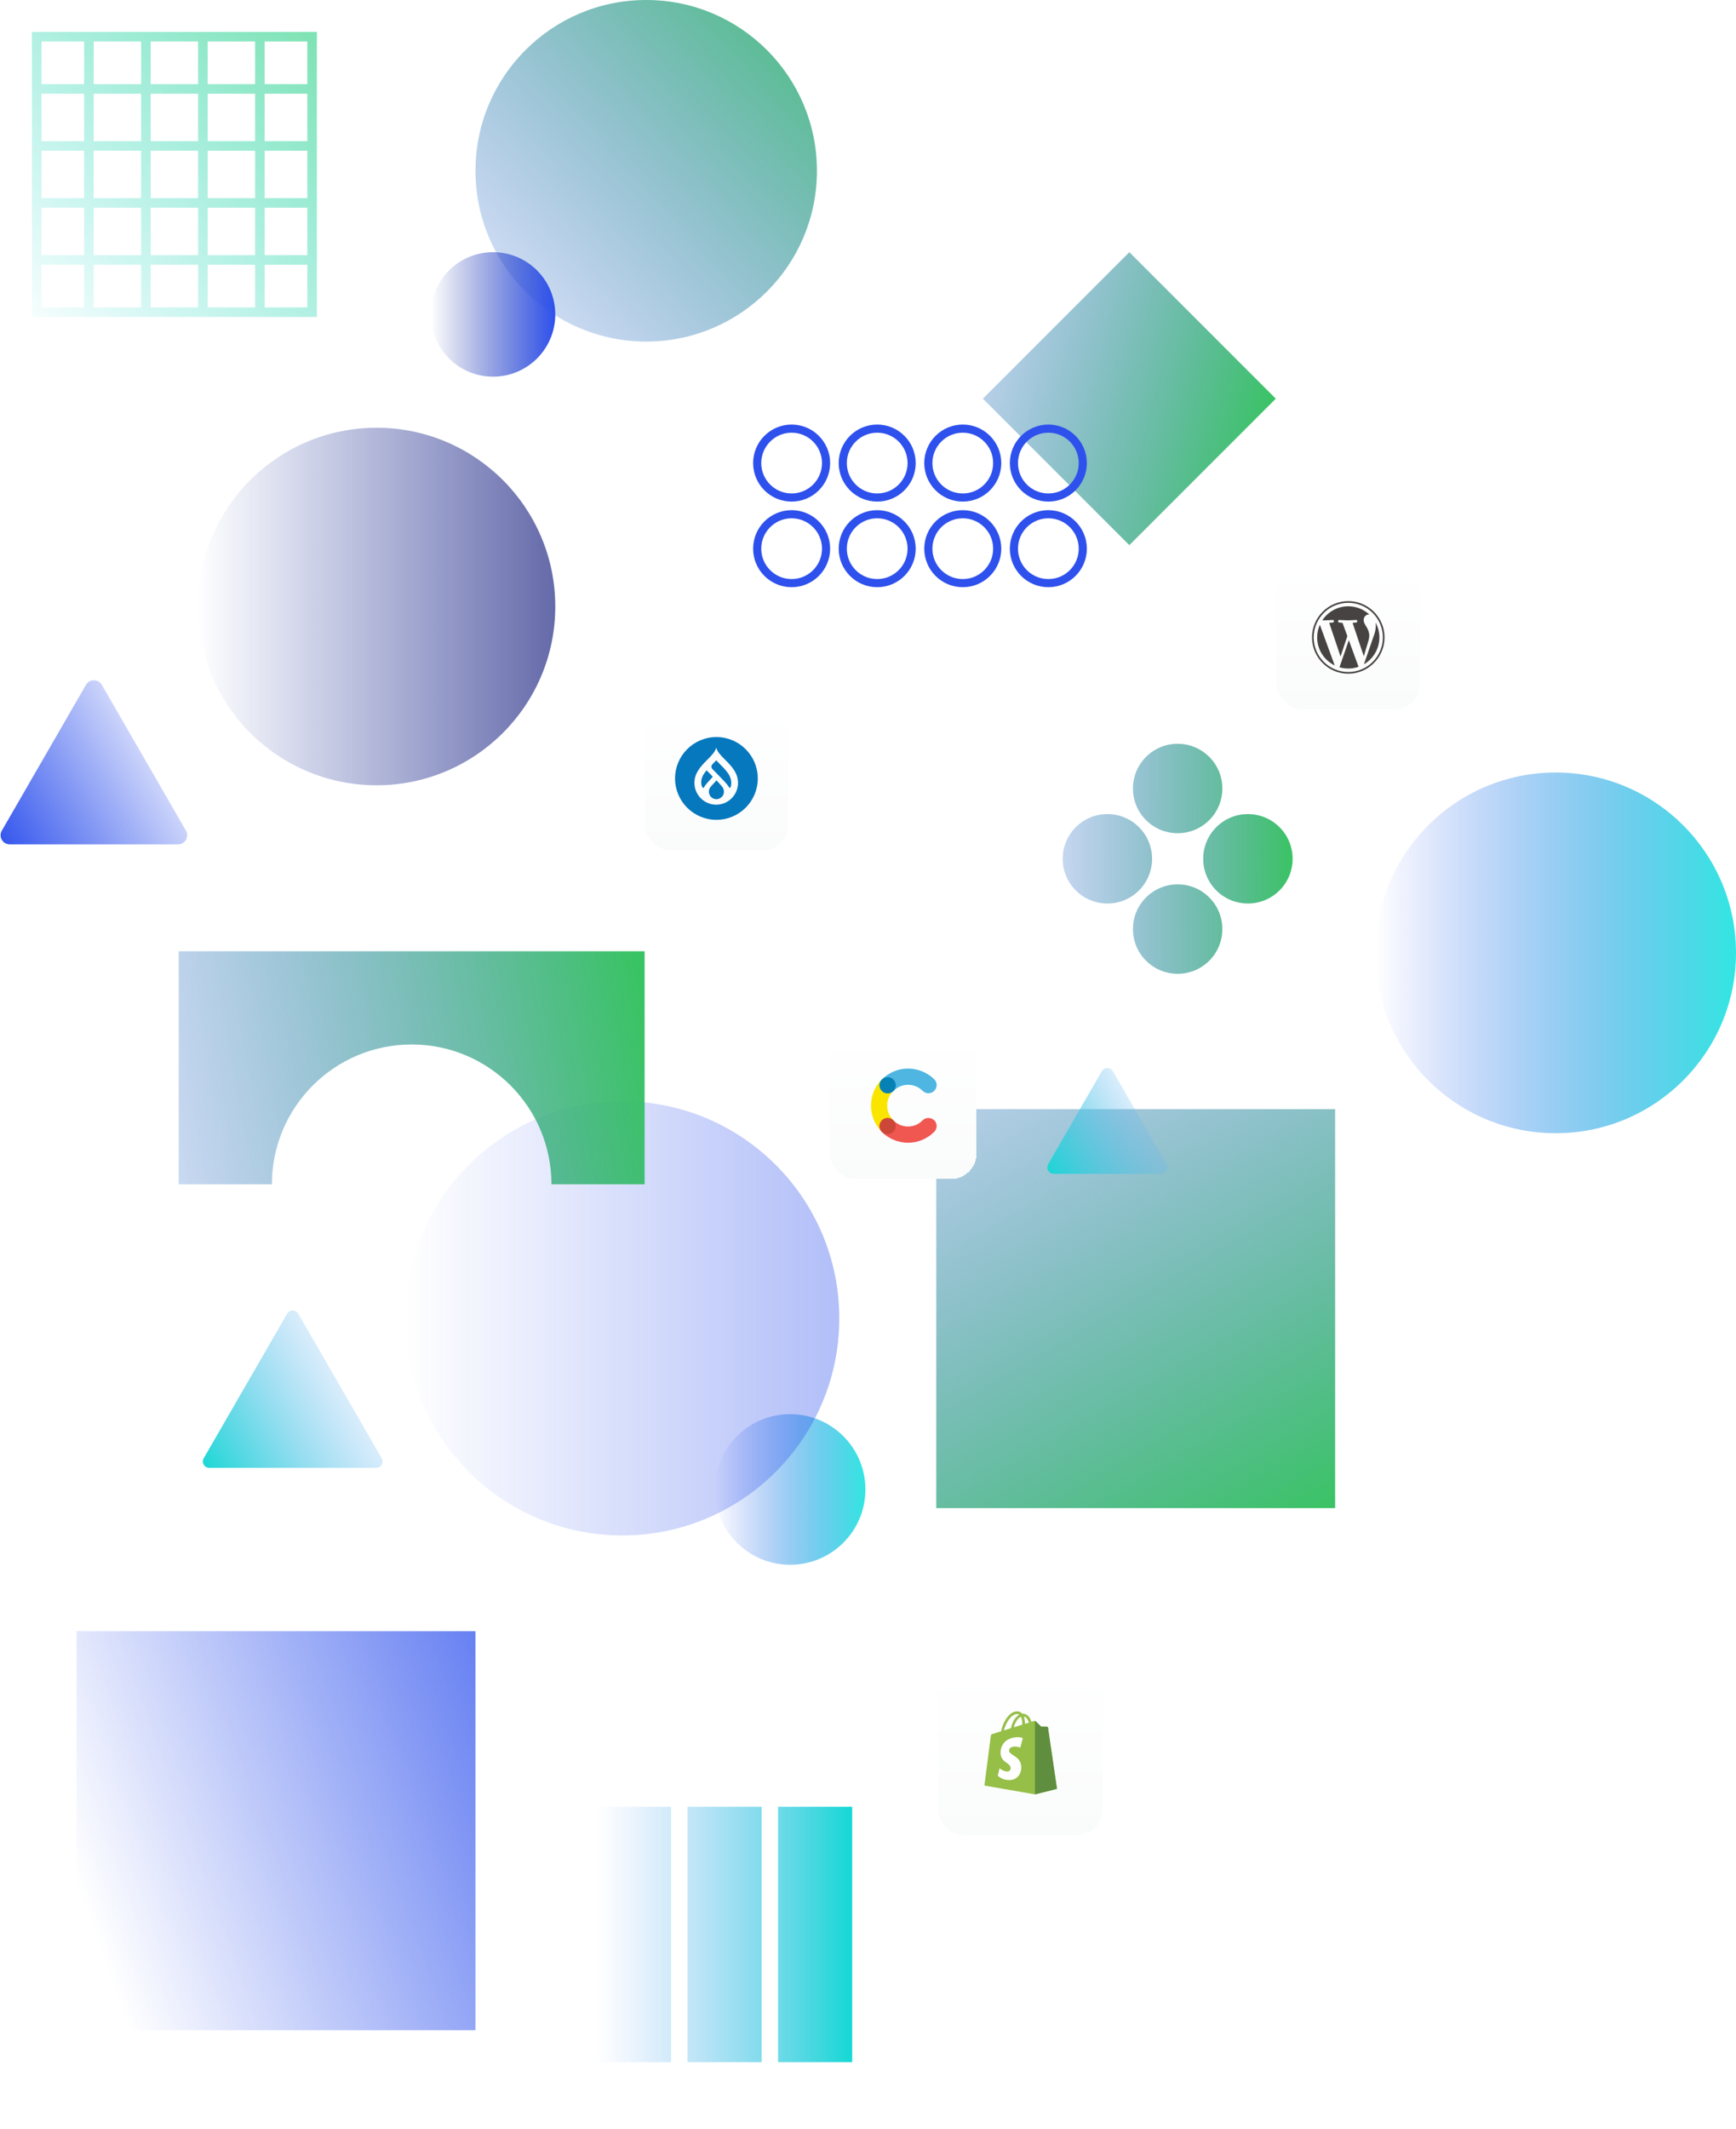 <svg viewBox="0 0 544 667" fill="none" xmlns="http://www.w3.org/2000/svg">
  <g clip-path="url(#clip0_1316_106474)">
    <ellipse
      cx="487.501"
      cy="298.5"
      rx="56.5"
      ry="56.5"
      transform="rotate(90 487.501 298.5)"
      fill="url(#paint0_linear_1316_106474)"
    />
    <rect
      x="399.785"
      y="124.892"
      width="64.901"
      height="64.901"
      transform="rotate(135 399.785 124.892)"
      fill="url(#paint1_linear_1316_106474)"
    />
    <rect
      x="418.38"
      y="472.443"
      width="124.988"
      height="124.988"
      transform="rotate(-180 418.38 472.443)"
      fill="url(#paint2_linear_1316_106474)"
    />
    <rect
      x="148.988"
      y="635.988"
      width="124.988"
      height="124.988"
      transform="rotate(-180 148.988 635.988)"
      fill="url(#paint3_linear_1316_106474)"
    />
    <path
      fill-rule="evenodd"
      clip-rule="evenodd"
      d="M267.047 566L267.047 646L243.821 646L243.821 566L267.047 566ZM238.66 566L238.66 646L215.434 646L215.434 566L238.66 566ZM210.272 646L210.272 566L187.046 566L187.046 646L210.272 646Z"
      fill="url(#paint4_linear_1316_106474)"
    />
    <path
      fill-rule="evenodd"
      clip-rule="evenodd"
      d="M381.141 259.123C375.668 264.595 375.668 273.467 381.141 278.939C386.613 284.411 395.484 284.411 400.957 278.939C406.429 273.467 406.429 264.595 400.957 259.123C395.484 253.651 386.613 253.651 381.141 259.123ZM359.123 281.14C353.651 286.612 353.651 295.484 359.123 300.956C364.595 306.428 373.467 306.428 378.939 300.956C384.411 295.484 384.411 286.612 378.939 281.14C373.467 275.668 364.595 275.668 359.123 281.14ZM359.123 256.92C353.651 251.448 353.651 242.576 359.123 237.104C364.595 231.632 373.467 231.632 378.939 237.104C384.411 242.576 384.411 251.448 378.939 256.92C373.467 262.392 364.595 262.392 359.123 256.92ZM337.105 259.123C331.633 264.595 331.633 273.467 337.105 278.939C342.577 284.411 351.449 284.411 356.921 278.939C362.393 273.467 362.393 264.595 356.921 259.123C351.449 253.651 342.577 253.651 337.105 259.123Z"
      fill="url(#paint5_linear_1316_106474)"
    />
    <path
      d="M248.067 161.092C254.027 161.092 258.858 165.923 258.858 171.884C258.858 177.844 254.027 182.675 248.067 182.675C242.107 182.675 237.275 177.844 237.275 171.884C237.275 165.923 242.107 161.092 248.067 161.092Z"
      stroke="#2E51ED"
      stroke-width="2.551"
    />
    <path
      d="M248.067 134.275C254.027 134.275 258.858 139.107 258.858 145.067C258.858 151.027 254.027 155.859 248.067 155.859C242.107 155.859 237.275 151.027 237.275 145.067C237.275 139.107 242.107 134.275 248.067 134.275Z"
      stroke="#2E51ED"
      stroke-width="2.551"
    />
    <path
      d="M274.883 161.092C280.843 161.092 285.674 165.923 285.674 171.884C285.674 177.844 280.843 182.675 274.883 182.675C268.922 182.675 264.091 177.844 264.091 171.884C264.091 165.923 268.922 161.092 274.883 161.092Z"
      stroke="#2E51ED"
      stroke-width="2.551"
    />
    <path
      d="M274.883 134.275C280.843 134.275 285.674 139.107 285.674 145.067C285.674 151.027 280.843 155.859 274.883 155.859C268.922 155.859 264.091 151.027 264.091 145.067C264.091 139.107 268.922 134.275 274.883 134.275Z"
      stroke="#2E51ED"
      stroke-width="2.551"
    />
    <path
      d="M301.698 161.092C307.659 161.092 312.49 165.923 312.49 171.884C312.49 177.844 307.659 182.675 301.698 182.675C295.738 182.675 290.907 177.844 290.907 171.884C290.907 165.923 295.738 161.092 301.698 161.092Z"
      stroke="#2E51ED"
      stroke-width="2.551"
    />
    <path
      d="M301.698 134.275C307.659 134.275 312.49 139.107 312.49 145.067C312.49 151.027 307.659 155.859 301.698 155.859C295.738 155.859 290.907 151.027 290.907 145.067C290.907 139.107 295.738 134.275 301.698 134.275Z"
      stroke="#2E51ED"
      stroke-width="2.551"
    />
    <path
      d="M328.514 161.092C334.475 161.092 339.306 165.923 339.306 171.884C339.306 177.844 334.475 182.675 328.514 182.675C322.554 182.675 317.723 177.844 317.723 171.884C317.723 165.923 322.554 161.092 328.514 161.092Z"
      stroke="#2E51ED"
      stroke-width="2.551"
    />
    <path
      d="M328.514 134.275C334.475 134.275 339.306 139.107 339.306 145.067C339.306 151.027 334.475 155.859 328.514 155.859C322.554 155.859 317.723 151.027 317.723 145.067C317.723 139.107 322.554 134.275 328.514 134.275Z"
      stroke="#2E51ED"
      stroke-width="2.551"
    />
    <g filter="url(#filter0_ddd_1316_106474)">
      <rect
        x="259.999"
        y="315"
        width="46"
        height="46"
        rx="8"
        fill="url(#paint6_linear_1316_106474)"
        shape-rendering="crispEdges"
      />
      <g clip-path="url(#clip1_1316_106474)">
        <path
          d="M279.975 342.573C278.741 341.412 278.015 339.814 278.015 337.999C278.015 336.184 278.741 334.587 279.903 333.426C280.919 332.409 280.919 330.812 279.903 329.796C278.886 328.779 277.288 328.779 276.272 329.796C274.239 331.901 272.932 334.805 272.932 337.999C272.932 341.194 274.239 344.098 276.344 346.203C277.361 347.22 278.959 347.22 279.975 346.203C280.919 345.187 280.919 343.59 279.975 342.573Z"
          fill="#FAE501"
        />
        <path
          d="M279.975 333.426C281.137 332.192 282.734 331.466 284.55 331.466C286.365 331.466 287.963 332.192 289.124 333.353C290.141 334.37 291.738 334.37 292.755 333.353C293.772 332.337 293.772 330.74 292.755 329.723C290.649 327.691 287.745 326.384 284.55 326.384C281.355 326.384 278.45 327.691 276.344 329.796C275.328 330.812 275.328 332.41 276.344 333.426C277.361 334.37 278.959 334.37 279.975 333.426Z"
          fill="#4FB5E1"
        />
        <path
          d="M289.124 342.574C287.963 343.808 286.365 344.534 284.55 344.534C282.734 344.534 281.137 343.808 279.975 342.646C278.959 341.63 277.361 341.63 276.344 342.646C275.328 343.663 275.328 345.26 276.344 346.276C278.45 348.309 281.355 349.616 284.55 349.616C287.745 349.616 290.649 348.309 292.755 346.204C293.772 345.187 293.772 343.59 292.755 342.574C291.738 341.63 290.141 341.63 289.124 342.574Z"
          fill="#F05751"
        />
        <path
          d="M278.16 334.152C279.564 334.152 280.702 333.015 280.702 331.611C280.702 330.208 279.564 329.07 278.16 329.07C276.757 329.07 275.619 330.208 275.619 331.611C275.619 333.015 276.757 334.152 278.16 334.152Z"
          fill="#0681B6"
        />
        <path
          d="M278.16 346.93C279.564 346.93 280.702 345.792 280.702 344.389C280.702 342.985 279.564 341.848 278.16 341.848C276.757 341.848 275.619 342.985 275.619 344.389C275.619 345.792 276.757 346.93 278.16 346.93Z"
          fill="#CD4739"
        />
      </g>
    </g>
    <g filter="url(#filter1_ddd_1316_106474)">
      <rect
        x="202"
        y="213"
        width="45"
        height="45"
        rx="7.996"
        fill="url(#paint7_linear_1316_106474)"
        shape-rendering="crispEdges"
      />
      <path
        d="M225.748 231.162C225.315 230.729 224.856 230.265 224.448 229.802C224.067 230.235 223.664 230.63 223.261 231.033C223.164 231.129 223.084 231.242 223.027 231.366C222.938 231.56 222.909 231.778 222.945 231.99C222.945 232.011 222.945 232.033 222.945 232.055C222.982 232.171 223.037 232.281 223.11 232.379C223.122 232.396 223.131 232.413 223.14 232.431C223.404 232.761 224.032 233.367 224.383 233.705L226.464 235.872L227.088 236.531C227.603 237.065 228.067 237.645 228.475 238.264C228.524 238.349 228.602 238.412 228.696 238.442H228.739C228.84 238.425 228.923 238.353 228.956 238.256C229.09 237.82 229.159 237.368 229.159 236.912C229.147 235.857 228.812 234.833 228.202 233.974C227.481 232.968 226.663 232.036 225.758 231.192L225.748 231.162Z"
        fill="#0678BE"
      />
      <path
        d="M226.329 238.139C225.813 237.511 225.315 236.934 224.531 236.099C223.868 236.857 223.261 237.442 222.758 238.036C221.873 238.995 221.932 240.488 222.891 241.373C223.849 242.259 225.343 242.2 226.228 241.241C226.98 240.428 227.065 239.201 226.434 238.291C226.402 238.237 226.368 238.186 226.329 238.139Z"
        fill="#0678BE"
      />
      <path
        d="M223.27 235.071C223.327 235.005 223.327 234.908 223.27 234.841L221.74 233.277L221.41 232.965C221.146 233.273 220.898 233.596 220.67 233.932C220.299 234.466 220.024 235.06 219.855 235.687C219.671 236.408 219.688 237.167 219.907 237.879L219.937 237.944C219.976 238.021 220.019 238.095 220.067 238.166C220.067 238.166 220.245 238.452 220.4 238.465H220.457C220.51 238.453 220.553 238.416 220.573 238.365C220.718 238.062 220.898 237.779 221.111 237.52L221.67 236.839L223.27 235.071Z"
        fill="#0678BE"
      />
      <path
        d="M224.505 222.538C217.346 222.536 211.54 228.337 211.538 235.495C211.536 242.653 217.337 248.46 224.495 248.462C231.654 248.464 237.46 242.663 237.462 235.505C237.462 235.504 237.462 235.502 237.462 235.5C237.462 228.343 231.662 222.54 224.505 222.538ZM224.43 243.721C220.664 243.712 217.614 240.658 217.609 236.891C217.609 233.689 219.746 231.557 221.626 229.672C222.883 228.415 224.083 227.219 224.439 225.872C224.793 227.22 225.995 228.415 227.252 229.672C229.137 231.558 231.268 233.689 231.268 236.891C231.265 240.664 228.204 243.721 224.43 243.721Z"
        fill="#0678BE"
      />
    </g>
    <circle
      cx="247.594"
      cy="466.595"
      r="23.595"
      transform="rotate(90 247.594 466.595)"
      fill="url(#paint8_linear_1316_106474)"
    />
    <g filter="url(#filter2_ddd_1316_106474)">
      <rect
        x="400.001"
        y="169"
        width="45"
        height="45"
        rx="8"
        fill="url(#paint9_linear_1316_106474)"
        shape-rendering="crispEdges"
      />
      <g clip-path="url(#clip2_1316_106474)">
        <path
          fill-rule="evenodd"
          clip-rule="evenodd"
          d="M411.137 191.5C411.137 185.234 416.235 180.136 422.501 180.136C428.766 180.136 433.864 185.234 433.864 191.5C433.864 197.766 428.766 202.864 422.501 202.864C416.235 202.864 411.137 197.766 411.137 191.5ZM411.658 191.5C411.658 197.478 416.522 202.343 422.501 202.343C428.479 202.343 433.342 197.478 433.342 191.5C433.342 185.521 428.479 180.657 422.501 180.657C416.522 180.657 411.658 185.521 411.658 191.5ZM429.081 191.007C429.081 189.803 428.648 188.968 428.277 188.319C428.239 188.257 428.201 188.195 428.163 188.135C427.714 187.41 427.32 186.774 427.32 186.033C427.32 185.137 428 184.303 428.957 184.303C428.985 184.303 429.012 184.305 429.039 184.307C429.054 184.308 429.068 184.31 429.083 184.31C427.349 182.721 425.038 181.751 422.5 181.751C419.095 181.751 416.099 183.499 414.356 186.145C414.584 186.152 414.8 186.157 414.983 186.157C416.003 186.157 417.581 186.033 417.581 186.033C418.106 186.002 418.168 186.774 417.643 186.836C417.643 186.836 417.115 186.898 416.528 186.929L420.078 197.488L422.211 191.09L420.692 186.929C420.167 186.898 419.67 186.836 419.67 186.836C419.145 186.805 419.206 186.002 419.732 186.033C419.732 186.033 421.341 186.157 422.299 186.157C423.319 186.157 424.897 186.033 424.897 186.033C425.423 186.002 425.485 186.774 424.96 186.836C424.96 186.836 424.43 186.898 423.844 186.929L427.367 197.408L428.339 194.159L428.416 193.913L428.416 193.913C428.799 192.691 429.081 191.79 429.081 191.007ZM412.752 191.499C412.752 195.358 414.995 198.693 418.246 200.273L413.596 187.532C413.055 188.744 412.752 190.086 412.752 191.499ZM419.747 200.851L422.672 192.352L425.668 200.561C425.688 200.61 425.712 200.654 425.738 200.696C424.724 201.052 423.636 201.248 422.501 201.248C421.544 201.248 420.62 201.108 419.747 200.851ZM431.054 186.823C431.096 187.133 431.12 187.467 431.12 187.825C431.12 188.814 430.935 189.926 430.379 191.317L427.401 199.926C430.299 198.236 432.248 195.096 432.248 191.5C432.249 189.805 431.816 188.211 431.054 186.823Z"
          fill="#464342"
        />
      </g>
    </g>
    <g filter="url(#filter3_ddd_1316_106474)">
      <rect
        x="293.999"
        y="514"
        width="51.504"
        height="51.504"
        rx="8"
        fill="url(#paint10_linear_1316_106474)"
        shape-rendering="crispEdges"
      />
      <g clip-path="url(#clip3_1316_106474)">
        <path
          d="M328.389 531.757C328.368 531.631 328.264 531.547 328.16 531.547C328.056 531.547 326.227 531.505 326.227 531.505C326.227 531.505 324.689 529.996 324.544 529.85C324.398 529.703 324.087 529.745 323.983 529.787C323.983 529.787 323.692 529.87 323.214 530.017C323.131 529.745 323.006 529.43 322.84 529.095C322.299 528.047 321.489 527.481 320.533 527.481C320.47 527.481 320.408 527.481 320.325 527.502C320.304 527.46 320.263 527.439 320.242 527.397C319.826 526.936 319.286 526.727 318.642 526.748C317.395 526.789 316.148 527.691 315.15 529.305C314.444 530.436 313.903 531.862 313.737 532.972C312.303 533.413 311.305 533.727 311.285 533.748C310.557 533.979 310.536 533.999 310.453 534.691C310.391 535.215 308.479 549.992 308.479 549.992L324.357 552.758L331.236 551.039C331.215 551.019 328.409 531.883 328.389 531.757ZM322.424 530.269C322.05 530.374 321.634 530.52 321.198 530.646C321.198 530.017 321.115 529.116 320.824 528.361C321.759 528.55 322.216 529.619 322.424 530.269ZM320.346 530.918C319.515 531.17 318.6 531.463 317.686 531.736C317.935 530.751 318.434 529.766 319.016 529.116C319.244 528.885 319.556 528.613 319.909 528.445C320.283 529.179 320.367 530.206 320.346 530.918ZM318.662 527.586C318.953 527.586 319.203 527.649 319.411 527.775C319.078 527.963 318.746 528.215 318.434 528.55C317.644 529.409 317.041 530.751 316.792 532.029C316.044 532.26 315.296 532.49 314.61 532.7C315.046 530.688 316.73 527.649 318.662 527.586Z"
          fill="#95BF47"
        />
        <path
          d="M328.16 531.548C328.056 531.548 326.227 531.506 326.227 531.506C326.227 531.506 324.689 529.997 324.544 529.85C324.481 529.787 324.419 529.766 324.336 529.745V552.738L331.215 551.019C331.215 551.019 328.409 531.883 328.389 531.736C328.368 531.631 328.264 531.548 328.16 531.548Z"
          fill="#5E8E3E"
        />
        <path
          d="M320.512 535.111L319.722 538.129C319.722 538.129 318.828 537.71 317.768 537.794C316.21 537.899 316.21 538.884 316.21 539.135C316.293 540.477 319.805 540.77 320.013 543.935C320.158 546.429 318.704 548.127 316.605 548.253C314.069 548.42 312.677 546.911 312.677 546.911L313.217 544.606C313.217 544.606 314.61 545.675 315.732 545.591C316.459 545.549 316.729 544.941 316.709 544.522C316.605 542.761 313.737 542.866 313.55 539.974C313.404 537.542 314.984 535.069 318.475 534.86C319.826 534.755 320.512 535.111 320.512 535.111Z"
          fill="white"
        />
      </g>
    </g>
    <circle
      cx="202.499"
      cy="53.5"
      r="53.5"
      transform="rotate(90 202.499 53.5)"
      fill="url(#paint11_linear_1316_106474)"
    />
    <circle
      cx="194.999"
      cy="413"
      r="68"
      transform="rotate(90 194.999 413)"
      fill="url(#paint12_linear_1316_106474)"
      fill-opacity="0.7"
    />
    <path
      d="M330.181 367.726C328.641 367.726 327.679 366.059 328.449 364.726L345.277 335.577C346.047 334.244 347.972 334.244 348.741 335.577L365.57 364.726C366.34 366.059 365.378 367.726 363.838 367.726L330.181 367.726Z"
      fill="url(#paint13_linear_1316_106474)"
    />
    <path
      d="M65.568 459.833C64.028 459.833 63.066 458.166 63.836 456.833L89.996 411.521C90.766 410.188 92.691 410.188 93.46 411.521L119.621 456.833C120.391 458.166 119.429 459.833 117.889 459.833L65.568 459.833Z"
      fill="url(#paint14_linear_1316_106474)"
    />
    <ellipse
      cx="118"
      cy="190"
      rx="56"
      ry="56"
      transform="rotate(90 118 190)"
      fill="url(#paint15_linear_1316_106474)"
      fill-opacity="0.7"
    />
    <circle cx="154.5" cy="98.5" r="19.5" transform="rotate(90 154.5 98.5)" fill="url(#paint16_linear_1316_106474)" />
    <path
      fill-rule="evenodd"
      clip-rule="evenodd"
      d="M202 298H56V371H85.201C85.201 346.81 104.811 327.2 129 327.2C153.19 327.2 172.8 346.81 172.8 371H202V298Z"
      fill="url(#paint17_linear_1316_106474)"
    />
    <path
      d="M3.052 264.514C0.847 264.514 -0.531 262.127 0.571 260.218L26.944 214.54C28.046 212.63 30.802 212.63 31.905 214.54L58.277 260.218C59.38 262.127 58.002 264.514 55.797 264.514L3.052 264.514Z"
      fill="url(#paint18_linear_1316_106474)"
    />
    <path
      fill-rule="evenodd"
      clip-rule="evenodd"
      d="M13 65.08L13 79.94L26.36 79.94L26.36 65.08L13 65.08ZM13 82.94L26.36 82.94L26.36 96.3L13 96.3L13 82.94ZM29.36 82.94L29.36 96.3L44.22 96.3L44.22 82.94L29.36 82.94ZM47.22 82.94L47.22 96.3L62.08 96.3L62.08 82.94L47.22 82.94ZM79.94 96.3L65.08 96.3L65.08 82.94L79.94 82.94L79.94 96.3ZM82.94 96.3L96.3 96.3L96.3 82.94L82.94 82.94L82.94 96.3ZM82.94 79.94L96.3 79.94L96.3 65.08L82.94 65.08L82.94 79.94ZM82.94 62.08L96.3 62.08L96.3 47.22L82.94 47.22L82.94 62.08ZM79.94 47.22L79.94 62.08L65.08 62.08L65.08 47.22L79.94 47.22ZM82.94 44.22L96.3 44.22L96.3 29.36L82.94 29.36L82.94 44.22ZM79.94 29.36L79.94 44.22L65.08 44.22L65.08 29.36L79.94 29.36ZM82.94 26.36L96.3 26.36L96.3 13L82.94 13L82.94 26.36ZM79.94 13L79.94 26.36L65.08 26.36L65.08 13L79.94 13ZM79.94 65.08L79.94 79.94L65.08 79.94L65.08 65.08L79.94 65.08ZM62.08 62.08L62.08 47.22L47.22 47.22L47.22 62.08L62.08 62.08ZM62.08 44.22L62.08 29.36L47.22 29.36L47.22 44.22L62.08 44.22ZM62.08 26.36L62.08 13L47.22 13L47.22 26.36L62.08 26.36ZM62.08 79.94L62.08 65.08L47.22 65.08L47.22 79.94L62.08 79.94ZM44.22 65.08L44.22 79.94L29.36 79.94L29.36 65.08L44.22 65.08ZM44.22 47.22L44.22 62.08L29.36 62.08L29.36 47.22L44.22 47.22ZM44.22 29.36L44.22 44.22L29.36 44.22L29.36 29.36L44.22 29.36ZM44.22 13L44.22 26.36L29.36 26.36L29.36 13L44.22 13ZM26.36 44.22L26.36 29.36L13 29.36L13 44.22L26.36 44.22ZM26.36 26.36L26.36 13L13 13L13 26.36L26.36 26.36ZM26.36 62.08L26.36 47.22L13 47.22L13 62.08L26.36 62.08ZM10 96.3L10 99.3L13 99.3L96.3 99.3L99.3 99.3L99.3 96.3L99.3 13L99.3 10L96.3 10L13 10L10 10L10 13L10 96.3Z"
      fill="url(#paint19_linear_1316_106474)"
    />
  </g>
  <defs>
    <filter
      id="filter0_ddd_1316_106474"
      x="246.06"
      y="303.848"
      width="73.879"
      height="73.879"
      filterUnits="userSpaceOnUse"
      color-interpolation-filters="sRGB"
    >
      <feFlood flood-opacity="0" result="BackgroundImageFix" />
      <feColorMatrix
        in="SourceAlpha"
        type="matrix"
        values="0 0 0 0 0 0 0 0 0 0 0 0 0 0 0 0 0 0 127 0"
        result="hardAlpha"
      />
      <feOffset dy="2.788" />
      <feGaussianBlur stdDeviation="6.97" />
      <feColorMatrix type="matrix" values="0 0 0 0 0.2 0 0 0 0 0.216 0 0 0 0 0.231 0 0 0 0.04 0" />
      <feBlend mode="normal" in2="BackgroundImageFix" result="effect1_dropShadow_1316_106474" />
      <feColorMatrix
        in="SourceAlpha"
        type="matrix"
        values="0 0 0 0 0 0 0 0 0 0 0 0 0 0 0 0 0 0 127 0"
        result="hardAlpha"
      />
      <feOffset dy="3.717" />
      <feGaussianBlur stdDeviation="5.576" />
      <feColorMatrix type="matrix" values="0 0 0 0 0.2 0 0 0 0 0.216 0 0 0 0 0.231 0 0 0 0.04 0" />
      <feBlend mode="normal" in2="effect1_dropShadow_1316_106474" result="effect2_dropShadow_1316_106474" />
      <feColorMatrix
        in="SourceAlpha"
        type="matrix"
        values="0 0 0 0 0 0 0 0 0 0 0 0 0 0 0 0 0 0 127 0"
        result="hardAlpha"
      />
      <feOffset dy="1.859" />
      <feGaussianBlur stdDeviation="1.859" />
      <feComposite in2="hardAlpha" operator="out" />
      <feColorMatrix type="matrix" values="0 0 0 0 0 0 0 0 0 0 0 0 0 0 0 0 0 0 0.08 0" />
      <feBlend mode="normal" in2="effect2_dropShadow_1316_106474" result="effect3_dropShadow_1316_106474" />
      <feBlend mode="normal" in="SourceGraphic" in2="effect3_dropShadow_1316_106474" result="shape" />
    </filter>
    <filter
      id="filter1_ddd_1316_106474"
      x="188.067"
      y="201.854"
      width="72.866"
      height="72.866"
      filterUnits="userSpaceOnUse"
      color-interpolation-filters="sRGB"
    >
      <feFlood flood-opacity="0" result="BackgroundImageFix" />
      <feColorMatrix
        in="SourceAlpha"
        type="matrix"
        values="0 0 0 0 0 0 0 0 0 0 0 0 0 0 0 0 0 0 127 0"
        result="hardAlpha"
      />
      <feOffset dy="2.787" />
      <feGaussianBlur stdDeviation="6.966" />
      <feColorMatrix type="matrix" values="0 0 0 0 0.2 0 0 0 0 0.216 0 0 0 0 0.231 0 0 0 0.04 0" />
      <feBlend mode="normal" in2="BackgroundImageFix" result="effect1_dropShadow_1316_106474" />
      <feColorMatrix
        in="SourceAlpha"
        type="matrix"
        values="0 0 0 0 0 0 0 0 0 0 0 0 0 0 0 0 0 0 127 0"
        result="hardAlpha"
      />
      <feOffset dy="3.715" />
      <feGaussianBlur stdDeviation="5.573" />
      <feColorMatrix type="matrix" values="0 0 0 0 0.2 0 0 0 0 0.216 0 0 0 0 0.231 0 0 0 0.04 0" />
      <feBlend mode="normal" in2="effect1_dropShadow_1316_106474" result="effect2_dropShadow_1316_106474" />
      <feColorMatrix
        in="SourceAlpha"
        type="matrix"
        values="0 0 0 0 0 0 0 0 0 0 0 0 0 0 0 0 0 0 127 0"
        result="hardAlpha"
      />
      <feOffset dy="1.858" />
      <feGaussianBlur stdDeviation="1.858" />
      <feComposite in2="hardAlpha" operator="out" />
      <feColorMatrix type="matrix" values="0 0 0 0 0 0 0 0 0 0 0 0 0 0 0 0 0 0 0.08 0" />
      <feBlend mode="normal" in2="effect2_dropShadow_1316_106474" result="effect3_dropShadow_1316_106474" />
      <feBlend mode="normal" in="SourceGraphic" in2="effect3_dropShadow_1316_106474" result="shape" />
    </filter>
    <filter
      id="filter2_ddd_1316_106474"
      x="386.365"
      y="158.091"
      width="72.273"
      height="72.273"
      filterUnits="userSpaceOnUse"
      color-interpolation-filters="sRGB"
    >
      <feFlood flood-opacity="0" result="BackgroundImageFix" />
      <feColorMatrix
        in="SourceAlpha"
        type="matrix"
        values="0 0 0 0 0 0 0 0 0 0 0 0 0 0 0 0 0 0 127 0"
        result="hardAlpha"
      />
      <feOffset dy="2.727" />
      <feGaussianBlur stdDeviation="6.818" />
      <feColorMatrix type="matrix" values="0 0 0 0 0.2 0 0 0 0 0.216 0 0 0 0 0.231 0 0 0 0.04 0" />
      <feBlend mode="normal" in2="BackgroundImageFix" result="effect1_dropShadow_1316_106474" />
      <feColorMatrix
        in="SourceAlpha"
        type="matrix"
        values="0 0 0 0 0 0 0 0 0 0 0 0 0 0 0 0 0 0 127 0"
        result="hardAlpha"
      />
      <feOffset dy="3.636" />
      <feGaussianBlur stdDeviation="5.455" />
      <feColorMatrix type="matrix" values="0 0 0 0 0.2 0 0 0 0 0.216 0 0 0 0 0.231 0 0 0 0.04 0" />
      <feBlend mode="normal" in2="effect1_dropShadow_1316_106474" result="effect2_dropShadow_1316_106474" />
      <feColorMatrix
        in="SourceAlpha"
        type="matrix"
        values="0 0 0 0 0 0 0 0 0 0 0 0 0 0 0 0 0 0 127 0"
        result="hardAlpha"
      />
      <feOffset dy="1.818" />
      <feGaussianBlur stdDeviation="1.818" />
      <feComposite in2="hardAlpha" operator="out" />
      <feColorMatrix type="matrix" values="0 0 0 0 0 0 0 0 0 0 0 0 0 0 0 0 0 0 0.08 0" />
      <feBlend mode="normal" in2="effect2_dropShadow_1316_106474" result="effect3_dropShadow_1316_106474" />
      <feBlend mode="normal" in="SourceGraphic" in2="effect3_dropShadow_1316_106474" result="shape" />
    </filter>
    <filter
      id="filter3_ddd_1316_106474"
      x="278.392"
      y="501.514"
      width="82.718"
      height="82.718"
      filterUnits="userSpaceOnUse"
      color-interpolation-filters="sRGB"
    >
      <feFlood flood-opacity="0" result="BackgroundImageFix" />
      <feColorMatrix
        in="SourceAlpha"
        type="matrix"
        values="0 0 0 0 0 0 0 0 0 0 0 0 0 0 0 0 0 0 127 0"
        result="hardAlpha"
      />
      <feOffset dy="3.121" />
      <feGaussianBlur stdDeviation="7.804" />
      <feColorMatrix type="matrix" values="0 0 0 0 0.2 0 0 0 0 0.216 0 0 0 0 0.231 0 0 0 0.04 0" />
      <feBlend mode="normal" in2="BackgroundImageFix" result="effect1_dropShadow_1316_106474" />
      <feColorMatrix
        in="SourceAlpha"
        type="matrix"
        values="0 0 0 0 0 0 0 0 0 0 0 0 0 0 0 0 0 0 127 0"
        result="hardAlpha"
      />
      <feOffset dy="4.162" />
      <feGaussianBlur stdDeviation="6.243" />
      <feColorMatrix type="matrix" values="0 0 0 0 0.2 0 0 0 0 0.216 0 0 0 0 0.231 0 0 0 0.04 0" />
      <feBlend mode="normal" in2="effect1_dropShadow_1316_106474" result="effect2_dropShadow_1316_106474" />
      <feColorMatrix
        in="SourceAlpha"
        type="matrix"
        values="0 0 0 0 0 0 0 0 0 0 0 0 0 0 0 0 0 0 127 0"
        result="hardAlpha"
      />
      <feOffset dy="2.081" />
      <feGaussianBlur stdDeviation="2.081" />
      <feComposite in2="hardAlpha" operator="out" />
      <feColorMatrix type="matrix" values="0 0 0 0 0 0 0 0 0 0 0 0 0 0 0 0 0 0 0.08 0" />
      <feBlend mode="normal" in2="effect2_dropShadow_1316_106474" result="effect3_dropShadow_1316_106474" />
      <feBlend mode="normal" in="SourceGraphic" in2="effect3_dropShadow_1316_106474" result="shape" />
    </filter>
    <linearGradient
      id="paint0_linear_1316_106474"
      x1="487.501"
      y1="242"
      x2="487.501"
      y2="355"
      gradientUnits="userSpaceOnUse"
    >
      <stop stop-color="#32E6E2" />
      <stop offset="1" stop-color="#2E51ED" stop-opacity="0" />
    </linearGradient>
    <linearGradient
      id="paint1_linear_1316_106474"
      x1="399.785"
      y1="124.892"
      x2="469.436"
      y2="243.614"
      gradientUnits="userSpaceOnUse"
    >
      <stop stop-color="#3AC364" />
      <stop offset="1" stop-color="#2E51ED" stop-opacity="0" />
    </linearGradient>
    <linearGradient
      id="paint2_linear_1316_106474"
      x1="418.38"
      y1="472.443"
      x2="552.514"
      y2="701.081"
      gradientUnits="userSpaceOnUse"
    >
      <stop stop-color="#3AC364" />
      <stop offset="1" stop-color="#2E51ED" stop-opacity="0" />
    </linearGradient>
    <linearGradient
      id="paint3_linear_1316_106474"
      x1="92.977"
      y1="765.977"
      x2="279.977"
      y2="698.977"
      gradientUnits="userSpaceOnUse"
    >
      <stop stop-color="#2E51ED" />
      <stop offset="1" stop-color="#2E51ED" stop-opacity="0" />
    </linearGradient>
    <linearGradient
      id="paint4_linear_1316_106474"
      x1="267.047"
      y1="606"
      x2="187.046"
      y2="606"
      gradientUnits="userSpaceOnUse"
    >
      <stop stop-color="#14D8D4" />
      <stop offset="1" stop-color="#80ABFA" stop-opacity="0" />
    </linearGradient>
    <linearGradient
      id="paint5_linear_1316_106474"
      x1="405.061"
      y1="269.03"
      x2="304.996"
      y2="269.232"
      gradientUnits="userSpaceOnUse"
    >
      <stop stop-color="#3AC364" />
      <stop offset="1" stop-color="#2E51ED" stop-opacity="0" />
    </linearGradient>
    <linearGradient
      id="paint6_linear_1316_106474"
      x1="282.999"
      y1="315"
      x2="282.999"
      y2="361"
      gradientUnits="userSpaceOnUse"
    >
      <stop stop-color="white" />
      <stop offset="1" stop-color="#FAFBFB" />
    </linearGradient>
    <linearGradient
      id="paint7_linear_1316_106474"
      x1="224.5"
      y1="213"
      x2="224.5"
      y2="258"
      gradientUnits="userSpaceOnUse"
    >
      <stop stop-color="white" />
      <stop offset="1" stop-color="#FAFBFB" />
    </linearGradient>
    <linearGradient
      id="paint8_linear_1316_106474"
      x1="247.594"
      y1="443"
      x2="247.594"
      y2="490.189"
      gradientUnits="userSpaceOnUse"
    >
      <stop stop-color="#32E6E2" />
      <stop offset="1" stop-color="#2E51ED" stop-opacity="0" />
    </linearGradient>
    <linearGradient
      id="paint9_linear_1316_106474"
      x1="422.501"
      y1="169"
      x2="422.501"
      y2="214"
      gradientUnits="userSpaceOnUse"
    >
      <stop stop-color="white" />
      <stop offset="1" stop-color="#FAFBFB" />
    </linearGradient>
    <linearGradient
      id="paint10_linear_1316_106474"
      x1="319.751"
      y1="514"
      x2="319.751"
      y2="565.504"
      gradientUnits="userSpaceOnUse"
    >
      <stop stop-color="white" />
      <stop offset="1" stop-color="#FAFBFB" />
    </linearGradient>
    <linearGradient
      id="paint11_linear_1316_106474"
      x1="127.31"
      y1="-8.41894e-07"
      x2="255.999"
      y2="141.703"
      gradientUnits="userSpaceOnUse"
    >
      <stop stop-color="#3AC364" />
      <stop offset="1" stop-color="#2E51ED" stop-opacity="0" />
    </linearGradient>
    <linearGradient
      id="paint12_linear_1316_106474"
      x1="194.999"
      y1="345"
      x2="194.999"
      y2="481"
      gradientUnits="userSpaceOnUse"
    >
      <stop stop-color="#2E51ED" stop-opacity="0.53" />
      <stop offset="1" stop-color="#2E51ED" stop-opacity="0" />
    </linearGradient>
    <linearGradient
      id="paint13_linear_1316_106474"
      x1="326.716"
      y1="367.726"
      x2="367.302"
      y2="344.293"
      gradientUnits="userSpaceOnUse"
    >
      <stop stop-color="#14D8D4" />
      <stop offset="1" stop-color="#80ABFA" stop-opacity="0" />
    </linearGradient>
    <linearGradient
      id="paint14_linear_1316_106474"
      x1="62.104"
      y1="459.833"
      x2="121.353"
      y2="425.625"
      gradientUnits="userSpaceOnUse"
    >
      <stop stop-color="#14D8D4" />
      <stop offset="1" stop-color="#80ABFA" stop-opacity="0" />
    </linearGradient>
    <linearGradient id="paint15_linear_1316_106474" x1="118" y1="134" x2="118" y2="246" gradientUnits="userSpaceOnUse">
      <stop stop-color="#232A84" />
      <stop offset="1" stop-color="#2036A1" stop-opacity="0" />
    </linearGradient>
    <linearGradient
      id="paint16_linear_1316_106474"
      x1="154.5"
      y1="79"
      x2="154.5"
      y2="118"
      gradientUnits="userSpaceOnUse"
    >
      <stop stop-color="#2E51ED" />
      <stop offset="1" stop-color="#2036A1" stop-opacity="0" />
    </linearGradient>
    <linearGradient
      id="paint17_linear_1316_106474"
      x1="202"
      y1="319.9"
      x2="-2.4"
      y2="356.4"
      gradientUnits="userSpaceOnUse"
    >
      <stop stop-color="#3AC364" />
      <stop offset="1" stop-color="#2E51ED" stop-opacity="0" />
    </linearGradient>
    <linearGradient
      id="paint18_linear_1316_106474"
      x1="-1.909"
      y1="264.514"
      x2="60.758"
      y2="228.333"
      gradientUnits="userSpaceOnUse"
    >
      <stop stop-color="#2E51ED" />
      <stop offset="1" stop-color="#2E51ED" stop-opacity="0" />
    </linearGradient>
    <linearGradient
      id="paint19_linear_1316_106474"
      x1="133.948"
      y1="-24.852"
      x2="5.255"
      y2="103.841"
      gradientUnits="userSpaceOnUse"
    >
      <stop stop-color="#64D87F" />
      <stop offset="1" stop-color="#14D8D4" stop-opacity="0" />
    </linearGradient>
    <clipPath id="clip0_1316_106474">
      <rect width="544" height="667" fill="white" />
    </clipPath>
    <clipPath id="clip1_1316_106474">
      <rect width="23.232" height="23.232" fill="white" transform="translate(271.383 326.384)" />
    </clipPath>
    <clipPath id="clip2_1316_106474">
      <rect width="22.727" height="22.727" fill="white" transform="translate(411.137 180.136)" />
    </clipPath>
    <clipPath id="clip3_1316_106474">
      <rect width="26.012" height="26.012" fill="white" transform="translate(306.745 526.746)" />
    </clipPath>
  </defs>
</svg>
